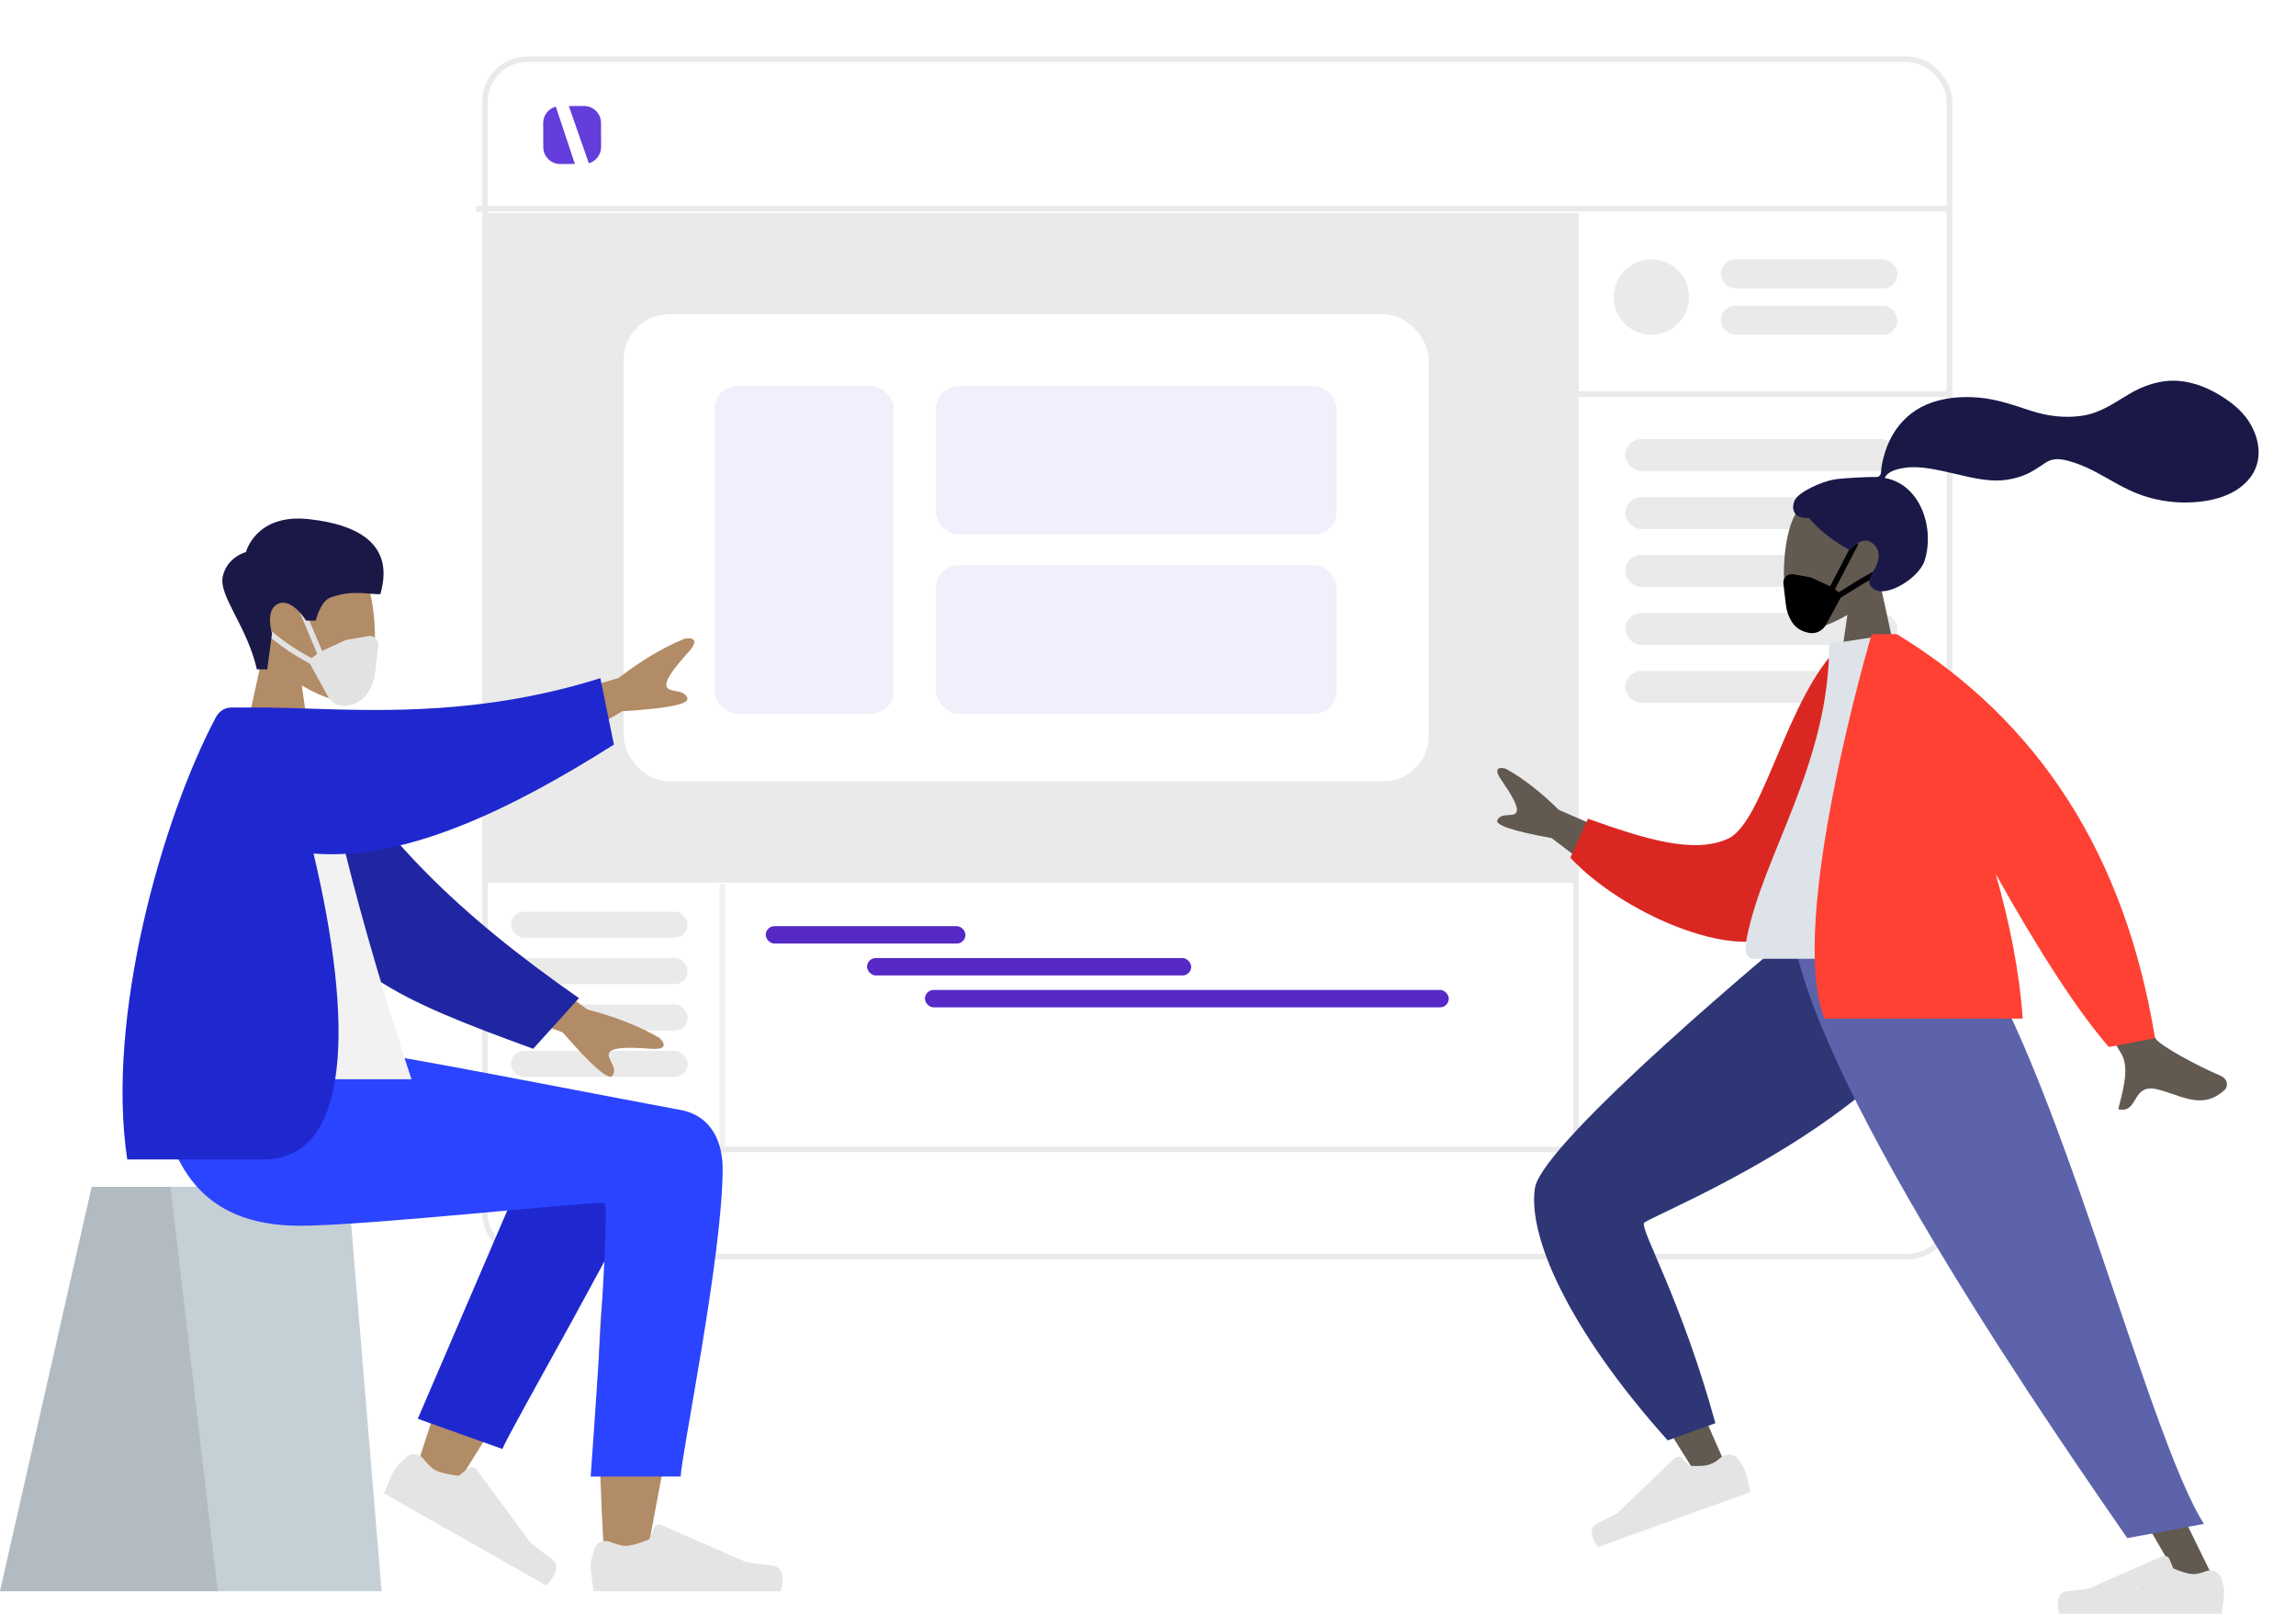 <svg width="407" height="286" viewBox="0 0 407 286" fill="none" xmlns="http://www.w3.org/2000/svg">
<g filter="url(#filter0_d)">
<rect x="85.463" y="10" width="260.62" height="213.225" rx="8" fill="white"/>
<rect x="85.963" y="10.5" width="259.62" height="212.225" rx="7.5" stroke="#EAEAEA"/>
</g>
<rect x="288.11" y="77.821" width="48.225" height="5.652" rx="2.826" fill="#EAEAEA"/>
<rect x="288.11" y="88.097" width="48.225" height="5.652" rx="2.826" fill="#EAEAEA"/>
<rect x="288.11" y="98.373" width="48.225" height="5.652" rx="2.826" fill="#EAEAEA"/>
<rect x="288.11" y="108.649" width="48.225" height="5.652" rx="2.826" fill="#EAEAEA"/>
<rect x="288.11" y="118.925" width="48.225" height="5.652" rx="2.826" fill="#EAEAEA"/>
<path fill-rule="evenodd" clip-rule="evenodd" d="M98.527 18.898C97.236 19.237 96.285 20.413 96.29 21.81L96.303 26.075C96.308 27.732 97.655 29.071 99.312 29.066L101.908 29.057L98.527 18.898ZM104.38 28.937L100.836 18.796L103.53 18.787C105.186 18.782 106.534 20.121 106.539 21.778L106.552 26.043C106.557 27.416 105.638 28.577 104.38 28.937Z" fill="#643DDC"/>
<rect x="85.463" y="37.745" width="193.413" height="118.687" fill="#EAEAEA"/>
<line x1="84.435" y1="36.988" x2="346.085" y2="36.988" stroke="#EAEAEA"/>
<line x1="279.376" y1="37.745" x2="279.376" y2="223.226" stroke="#EAEAEA"/>
<line x1="279.389" y1="203.688" x2="84.95" y2="203.688" stroke="#EAEAEA"/>
<line x1="346.084" y1="69.843" x2="278.875" y2="69.843" stroke="#EAEAEA"/>
<rect x="135.74" y="164.139" width="35.399" height="3.083" rx="1.541" fill="#5629C6"/>
<rect x="153.696" y="169.791" width="57.459" height="3.083" rx="1.541" fill="#5629C6"/>
<rect x="163.957" y="175.442" width="92.859" height="3.083" rx="1.541" fill="#5629C6"/>
<line y1="-0.5" x2="46.548" y2="-0.5" transform="matrix(0 1 -1 0 127.532 156.64)" stroke="#F2F2F2"/>
<rect x="90.594" y="161.57" width="31.295" height="4.624" rx="2.312" fill="#EAEAEA"/>
<rect x="90.594" y="169.791" width="31.295" height="4.624" rx="2.312" fill="#EAEAEA"/>
<rect x="90.594" y="178.011" width="31.295" height="4.624" rx="2.312" fill="#EAEAEA"/>
<rect x="90.594" y="186.232" width="31.295" height="4.624" rx="2.312" fill="#EAEAEA"/>
<ellipse cx="292.728" cy="52.645" rx="6.669" ry="6.679" fill="#EAEAEA"/>
<rect x="305.041" y="45.966" width="31.295" height="5.138" rx="2.569" fill="#EAEAEA"/>
<rect x="305.041" y="54.187" width="31.295" height="5.138" rx="2.569" fill="#EAEAEA"/>
<rect x="110.602" y="55.728" width="142.623" height="82.721" rx="8" fill="white"/>
<rect x="110.602" y="55.728" width="142.623" height="82.721" rx="8" fill="white"/>
<rect x="165.949" y="68.473" width="70.948" height="26.212" rx="4" fill="#F4F4F4"/>
<rect x="165.949" y="68.473" width="70.948" height="26.212" rx="4" fill="#F4F4F4"/>
<rect x="165.949" y="68.473" width="70.948" height="26.212" rx="4" fill="#F4F4F4"/>
<rect x="165.949" y="68.473" width="70.948" height="26.212" rx="4" fill="#F4F4F4"/>
<rect x="165.949" y="68.473" width="70.948" height="26.212" rx="4" fill="#F2EEFB"/>
<rect x="165.949" y="100.23" width="70.948" height="26.212" rx="4" fill="#F4F4F4"/>
<rect x="165.949" y="100.23" width="70.948" height="26.212" rx="4" fill="#F4F4F4"/>
<rect x="165.949" y="100.23" width="70.948" height="26.212" rx="4" fill="#F4F4F4"/>
<rect x="165.949" y="100.23" width="70.948" height="26.212" rx="4" fill="#F4F4F4"/>
<rect x="165.949" y="100.23" width="70.948" height="26.212" rx="4" fill="#F2EEFB"/>
<rect x="126.701" y="68.473" width="31.7" height="57.969" rx="4" fill="#F4F4F4"/>
<rect x="126.701" y="68.473" width="31.7" height="57.969" rx="4" fill="#F4F4F4"/>
<rect x="126.701" y="68.473" width="31.7" height="57.969" rx="4" fill="#F4F4F4"/>
<rect x="126.701" y="68.473" width="31.7" height="57.969" rx="4" fill="#F4F4F4"/>
<rect x="126.701" y="68.473" width="31.7" height="57.969" rx="4" fill="#F2EEFB"/>
<path fill-rule="evenodd" clip-rule="evenodd" d="M327.473 108.975C324.17 110.945 320.925 111.897 319.402 111.509C315.583 110.534 315.231 96.707 318.187 91.255C321.142 85.804 336.335 83.428 337.101 94.229C337.367 97.977 335.776 101.323 333.426 104.053L337.64 123.488H325.4L327.473 108.975Z" fill="#625950"/>
<path d="M316.63 103.37C316.553 102.706 317.137 102.154 317.796 102.269L320.81 102.796L324.635 104.562L325.91 105.572L323.233 110.492C322.711 111.451 321.594 111.922 320.542 111.624L320.164 111.517C319.268 111.264 318.502 110.681 318.019 109.885V109.885C317.506 109.038 317.181 108.091 317.066 107.107L316.63 103.37Z" fill="black"/>
<path d="M324.635 104.562L328.97 96.235M324.635 104.562L325.91 105.572M324.635 104.562L320.81 102.796L317.796 102.269C317.137 102.154 316.553 102.706 316.63 103.37L317.066 107.107C317.181 108.091 317.506 109.038 318.019 109.885V109.885C318.502 110.681 319.268 111.264 320.164 111.517L320.542 111.624C321.594 111.922 322.711 111.451 323.233 110.492L325.91 105.572M325.91 105.572L329.99 103.048L332.2 101.783" stroke="black"/>
<path fill-rule="evenodd" clip-rule="evenodd" d="M325.163 84.973C326.776 84.711 331.12 84.531 331.921 84.531C332.433 84.531 332.988 84.647 333.291 84.182C333.539 83.801 333.448 83.157 333.522 82.715C333.608 82.201 333.731 81.694 333.854 81.189C334.206 79.75 334.738 78.381 335.482 77.096C336.879 74.685 338.925 72.797 341.507 71.698C344.359 70.485 347.587 70.207 350.655 70.453C353.938 70.716 356.91 71.789 360.01 72.798C362.963 73.76 366.057 74.138 369.147 73.669C372.259 73.196 374.611 71.526 377.237 69.942C379.925 68.319 382.996 67.258 386.174 67.502C389.14 67.73 391.874 68.942 394.326 70.561C396.621 72.076 398.514 73.898 399.583 76.463C400.733 79.222 400.732 82.251 398.841 84.689C396.1 88.224 391.011 89.138 386.778 89.047C384.329 88.994 381.924 88.552 379.612 87.747C376.529 86.674 373.865 84.855 370.98 83.379C369.626 82.687 368.227 82.118 366.761 81.708C365.337 81.311 363.936 81.128 362.647 81.979C361.284 82.879 360.062 83.763 358.503 84.327C357.007 84.867 355.422 85.169 353.828 85.157C350.727 85.134 347.67 84.177 344.658 83.537C342.202 83.015 339.574 82.494 337.07 82.996C336.025 83.206 334.499 83.638 334.122 84.713C340.473 85.852 342.968 93.626 341.177 99.332C340.211 102.412 334.401 106.013 332.143 104.394C330.712 103.368 331.58 102.021 332.143 101.132C333.219 99.43 333.588 97.243 331.595 96.057C329.877 95.035 328.07 97.463 328.036 97.46C327.563 97.423 323.482 95.139 320.67 91.806C317.896 91.969 317.475 90.158 318.138 88.678C318.8 87.198 322.934 85.335 325.163 84.973Z" fill="#191847"/>
<path fill-rule="evenodd" clip-rule="evenodd" d="M347.512 165.378C346.592 177.798 287.351 214.365 287.005 215.391C286.775 216.075 305.445 258.634 305.445 258.634L300.266 260.626C300.266 260.626 271.629 215.553 273.1 210.75C275.206 203.874 319.065 165.51 319.065 165.51L347.512 165.378Z" fill="#625950"/>
<path fill-rule="evenodd" clip-rule="evenodd" d="M304.082 252.227L295.627 255.273C277.799 235.366 270.81 218.942 272.085 210.573C273.359 202.204 317.891 165.408 317.891 165.408L348.118 165.408C347.087 194.172 292.177 215.501 291.443 216.727C290.708 217.952 297.936 229.957 304.082 252.227Z" fill="#2F3676"/>
<path fill-rule="evenodd" clip-rule="evenodd" d="M305.043 258.309C305.93 257.557 307.287 257.56 308.008 258.48C308.561 259.187 309.115 259.979 309.323 260.546C309.795 261.828 310.268 264.445 310.268 264.445C308.765 264.987 283.238 274.181 283.238 274.181C283.238 274.181 280.917 271.113 283.086 270.021C285.255 268.928 286.675 268.166 286.675 268.166L296.84 258.443C297.244 258.056 297.891 258.078 298.272 258.491L299.451 259.769C299.451 259.769 301.91 259.982 303.223 259.509C303.767 259.313 304.44 258.82 305.043 258.309Z" fill="#E4E4E4"/>
<path fill-rule="evenodd" clip-rule="evenodd" d="M340.7 165.378L367.09 228.075L393.028 281.079H386.909L319.956 165.378H340.7Z" fill="#625950"/>
<path fill-rule="evenodd" clip-rule="evenodd" d="M391.006 278.463C392.098 278.057 393.368 278.52 393.727 279.628C394.003 280.48 394.25 281.412 394.25 282.016C394.25 283.381 393.79 286 393.79 286C392.19 286 365.025 286 365.025 286C365.025 286 363.904 282.332 366.32 282.039C368.736 281.747 370.334 281.511 370.334 281.511L383.248 275.813C383.761 275.587 384.36 275.827 384.575 276.344L385.242 277.944C385.242 277.944 387.478 278.977 388.876 278.977C389.456 278.977 390.262 278.74 391.006 278.463Z" fill="#E4E4E4"/>
<g clip-path="url(#clip0)">
<path d="M380.183 281.401H380.159C380.157 281.401 380.155 281.402 380.152 281.402C380.15 281.403 380.148 281.404 380.146 281.405C380.144 281.406 380.143 281.408 380.142 281.41C380.141 281.412 380.14 281.414 380.14 281.417C380.14 281.42 380.141 281.423 380.143 281.425C380.145 281.427 380.148 281.429 380.151 281.43V281.43C380.147 281.431 380.144 281.432 380.141 281.435C380.139 281.437 380.138 281.44 380.138 281.445C380.138 281.448 380.138 281.451 380.14 281.453C380.141 281.455 380.143 281.457 380.145 281.458C380.147 281.46 380.15 281.461 380.152 281.461C380.155 281.462 380.158 281.462 380.161 281.462H380.183V281.401ZM380.172 281.426H380.162C380.159 281.426 380.156 281.425 380.154 281.424C380.152 281.423 380.151 281.421 380.151 281.418C380.151 281.415 380.152 281.413 380.154 281.412C380.156 281.411 380.159 281.41 380.163 281.41H380.172V281.426ZM380.172 281.453H380.162C380.161 281.453 380.159 281.453 380.158 281.453C380.156 281.453 380.155 281.452 380.153 281.452C380.152 281.451 380.151 281.45 380.15 281.449C380.149 281.448 380.149 281.446 380.149 281.444C380.149 281.441 380.15 281.439 380.152 281.437C380.154 281.436 380.157 281.435 380.162 281.435H380.172V281.453Z" fill="#1F2933"/>
<path d="M380.102 281.457H380.102C380.103 281.459 380.104 281.461 380.107 281.462C380.109 281.463 380.112 281.463 380.115 281.463C380.116 281.463 380.118 281.463 380.12 281.463C380.122 281.462 380.124 281.462 380.125 281.461C380.127 281.46 380.128 281.458 380.129 281.457C380.13 281.455 380.13 281.453 380.13 281.451C380.13 281.448 380.13 281.445 380.128 281.443C380.126 281.441 380.124 281.44 380.121 281.439C380.118 281.438 380.115 281.437 380.112 281.437C380.108 281.437 380.105 281.437 380.102 281.437V281.436C380.102 281.433 380.103 281.431 380.104 281.43C380.106 281.429 380.109 281.428 380.111 281.428C380.113 281.428 380.116 281.428 380.118 281.429C380.12 281.43 380.121 281.431 380.123 281.433L380.128 281.426C380.126 281.424 380.123 281.423 380.12 281.422C380.117 281.42 380.114 281.42 380.11 281.42C380.107 281.42 380.104 281.42 380.101 281.421C380.099 281.423 380.097 281.424 380.096 281.426C380.094 281.427 380.093 281.429 380.093 281.431C380.092 281.433 380.092 281.435 380.092 281.437V281.462H380.102V281.457ZM380.102 281.444H380.104C380.106 281.444 380.108 281.444 380.109 281.444C380.111 281.444 380.113 281.444 380.114 281.445C380.116 281.445 380.117 281.446 380.118 281.447C380.119 281.448 380.12 281.449 380.12 281.45C380.12 281.451 380.12 281.452 380.119 281.453C380.119 281.454 380.118 281.454 380.118 281.455C380.117 281.455 380.116 281.455 380.115 281.455C380.114 281.456 380.114 281.456 380.113 281.456C380.109 281.456 380.106 281.455 380.104 281.453C380.103 281.451 380.102 281.448 380.102 281.445V281.444Z" fill="#1F2933"/>
<path d="M380.057 281.432C380.058 281.431 380.059 281.43 380.061 281.429C380.062 281.428 380.064 281.428 380.066 281.428C380.068 281.428 380.069 281.428 380.071 281.429C380.072 281.429 380.073 281.431 380.073 281.432C380.073 281.434 380.072 281.435 380.07 281.435C380.069 281.436 380.067 281.437 380.064 281.438C380.062 281.438 380.061 281.438 380.059 281.439C380.057 281.44 380.056 281.44 380.055 281.441C380.053 281.442 380.052 281.443 380.051 281.445C380.051 281.446 380.05 281.448 380.05 281.45C380.05 281.452 380.051 281.455 380.052 281.456C380.053 281.458 380.054 281.459 380.055 281.461C380.057 281.462 380.059 281.462 380.061 281.463C380.063 281.463 380.065 281.464 380.068 281.464C380.071 281.464 380.074 281.463 380.077 281.462C380.08 281.461 380.083 281.459 380.085 281.457L380.078 281.45C380.077 281.452 380.075 281.453 380.073 281.454C380.072 281.455 380.069 281.456 380.067 281.456C380.066 281.456 380.066 281.456 380.065 281.455C380.064 281.455 380.063 281.455 380.063 281.455C380.062 281.454 380.062 281.454 380.061 281.453C380.061 281.452 380.06 281.452 380.06 281.451C380.06 281.449 380.061 281.448 380.063 281.447C380.064 281.446 380.067 281.446 380.07 281.445C380.072 281.444 380.073 281.444 380.075 281.443C380.076 281.443 380.077 281.442 380.079 281.441C380.08 281.44 380.081 281.439 380.081 281.438C380.082 281.437 380.082 281.435 380.082 281.433C380.082 281.431 380.082 281.429 380.081 281.427C380.08 281.426 380.079 281.424 380.077 281.423C380.076 281.422 380.074 281.421 380.072 281.421C380.07 281.42 380.068 281.42 380.066 281.42C380.063 281.42 380.06 281.42 380.057 281.421C380.054 281.423 380.052 281.424 380.05 281.426L380.057 281.432Z" fill="#1F2933"/>
<path d="M380.012 281.438C380.012 281.436 380.012 281.435 380.012 281.434C380.013 281.433 380.013 281.432 380.014 281.431C380.015 281.43 380.016 281.429 380.017 281.428C380.018 281.428 380.02 281.428 380.021 281.428C380.025 281.428 380.027 281.429 380.029 281.43C380.032 281.432 380.033 281.435 380.033 281.438H380.012ZM380.001 281.442V281.444C380.001 281.444 380.001 281.445 380.001 281.445H380.033C380.033 281.447 380.033 281.448 380.032 281.449C380.031 281.45 380.03 281.451 380.029 281.452C380.028 281.453 380.027 281.454 380.025 281.454C380.024 281.455 380.023 281.455 380.021 281.455C380.019 281.455 380.016 281.455 380.015 281.454C380.013 281.453 380.011 281.451 380.01 281.45L380.003 281.455C380.007 281.461 380.013 281.464 380.021 281.464C380.024 281.464 380.027 281.463 380.03 281.462C380.033 281.461 380.035 281.46 380.037 281.458C380.039 281.456 380.041 281.454 380.042 281.451C380.043 281.448 380.043 281.445 380.043 281.442C380.043 281.439 380.043 281.436 380.042 281.433C380.041 281.43 380.039 281.428 380.037 281.426C380.035 281.424 380.033 281.423 380.03 281.421C380.027 281.42 380.025 281.42 380.021 281.42C380.019 281.42 380.016 281.42 380.013 281.421C380.011 281.422 380.009 281.424 380.007 281.426C380.005 281.427 380.004 281.43 380.003 281.432C380.002 281.435 380.001 281.439 380.001 281.442Z" fill="#1F2933"/>
<path d="M379.991 281.401H379.969C379.965 281.401 379.961 281.402 379.957 281.403C379.953 281.404 379.949 281.406 379.946 281.408C379.943 281.41 379.94 281.413 379.938 281.417C379.936 281.421 379.935 281.426 379.935 281.432C379.935 281.437 379.936 281.442 379.938 281.446C379.94 281.449 379.943 281.453 379.946 281.455C379.949 281.458 379.953 281.459 379.957 281.46C379.961 281.462 379.965 281.462 379.969 281.462H379.991V281.401ZM379.971 281.453C379.968 281.453 379.965 281.452 379.962 281.452C379.959 281.451 379.957 281.45 379.954 281.448C379.952 281.447 379.95 281.445 379.949 281.442C379.947 281.439 379.947 281.436 379.947 281.432C379.947 281.427 379.947 281.424 379.949 281.421C379.95 281.418 379.952 281.416 379.954 281.415C379.957 281.413 379.959 281.412 379.962 281.412C379.965 281.411 379.968 281.411 379.971 281.411H379.98V281.453H379.971Z" fill="#1F2933"/>
<path d="M379.899 281.457H379.899C379.9 281.459 379.902 281.461 379.904 281.462C379.907 281.463 379.909 281.463 379.912 281.463C379.914 281.463 379.915 281.463 379.917 281.463C379.919 281.462 379.921 281.462 379.922 281.461C379.924 281.46 379.925 281.458 379.926 281.457C379.927 281.455 379.928 281.453 379.928 281.451C379.928 281.448 379.927 281.445 379.925 281.443C379.923 281.441 379.921 281.44 379.918 281.439C379.915 281.438 379.912 281.437 379.909 281.437C379.906 281.437 379.902 281.437 379.899 281.437V281.436C379.899 281.433 379.9 281.431 379.902 281.43C379.904 281.429 379.906 281.428 379.909 281.428C379.911 281.428 379.913 281.428 379.915 281.429C379.917 281.43 379.919 281.431 379.92 281.433L379.925 281.426C379.923 281.424 379.92 281.423 379.917 281.422C379.914 281.42 379.911 281.42 379.908 281.42C379.904 281.42 379.901 281.42 379.899 281.421C379.896 281.423 379.894 281.424 379.893 281.426C379.892 281.427 379.891 281.429 379.89 281.431C379.889 281.433 379.889 281.435 379.889 281.437V281.462H379.899V281.457ZM379.899 281.444H379.901C379.903 281.444 379.905 281.444 379.907 281.444C379.909 281.444 379.91 281.444 379.912 281.445C379.913 281.445 379.915 281.446 379.916 281.447C379.917 281.448 379.917 281.449 379.917 281.45C379.917 281.451 379.917 281.452 379.917 281.453C379.916 281.454 379.916 281.454 379.915 281.455C379.914 281.455 379.913 281.455 379.913 281.455C379.912 281.456 379.911 281.456 379.91 281.456C379.906 281.456 379.904 281.455 379.902 281.453C379.9 281.451 379.899 281.448 379.899 281.445V281.444Z" fill="#1F2933"/>
<path d="M379.854 281.432C379.855 281.431 379.856 281.43 379.858 281.429C379.86 281.428 379.861 281.428 379.863 281.428C379.865 281.428 379.867 281.428 379.868 281.429C379.869 281.429 379.87 281.431 379.87 281.432C379.87 281.434 379.869 281.435 379.868 281.435C379.866 281.436 379.864 281.437 379.861 281.438C379.859 281.438 379.858 281.438 379.856 281.439C379.855 281.44 379.853 281.44 379.852 281.441C379.851 281.442 379.85 281.443 379.849 281.445C379.848 281.446 379.848 281.448 379.848 281.45C379.848 281.452 379.848 281.455 379.849 281.456C379.85 281.458 379.851 281.459 379.853 281.461C379.854 281.462 379.856 281.462 379.858 281.463C379.861 281.463 379.863 281.464 379.865 281.464C379.868 281.464 379.871 281.463 379.874 281.462C379.877 281.461 379.88 281.459 379.882 281.457L379.875 281.45C379.874 281.452 379.873 281.453 379.871 281.454C379.869 281.455 379.867 281.456 379.865 281.456C379.864 281.456 379.863 281.456 379.862 281.455C379.861 281.455 379.861 281.455 379.86 281.455C379.859 281.454 379.859 281.454 379.858 281.453C379.858 281.452 379.858 281.452 379.858 281.451C379.858 281.449 379.859 281.448 379.86 281.447C379.862 281.446 379.864 281.446 379.867 281.445C379.869 281.444 379.87 281.444 379.872 281.443C379.873 281.443 379.875 281.442 379.876 281.441C379.877 281.44 379.878 281.439 379.879 281.438C379.879 281.437 379.88 281.435 379.88 281.433C379.88 281.431 379.879 281.429 379.878 281.427C379.877 281.426 379.876 281.424 379.875 281.423C379.873 281.422 379.871 281.421 379.869 281.421C379.867 281.42 379.865 281.42 379.863 281.42C379.86 281.42 379.857 281.42 379.854 281.421C379.851 281.423 379.849 281.424 379.848 281.426L379.854 281.432Z" fill="#1F2933"/>
<path d="M379.815 281.42C379.813 281.42 379.81 281.42 379.808 281.421C379.806 281.422 379.805 281.424 379.804 281.425C379.802 281.427 379.801 281.429 379.801 281.43C379.8 281.432 379.8 281.435 379.8 281.437V281.462H379.81V281.44C379.81 281.439 379.81 281.437 379.811 281.436C379.811 281.435 379.811 281.434 379.812 281.432C379.812 281.431 379.813 281.431 379.814 281.43C379.815 281.429 379.816 281.429 379.818 281.429C379.82 281.429 379.821 281.429 379.822 281.43C379.824 281.43 379.825 281.431 379.826 281.432C379.826 281.433 379.827 281.435 379.827 281.436C379.828 281.437 379.828 281.439 379.828 281.44V281.462H379.838V281.397H379.828V281.427H379.828C379.827 281.426 379.827 281.425 379.826 281.424C379.825 281.424 379.824 281.423 379.823 281.422C379.822 281.422 379.821 281.421 379.82 281.421C379.818 281.42 379.817 281.42 379.815 281.42Z" fill="#1F2933"/>
<path d="M380.232 281.468C380.226 281.468 380.221 281.463 380.221 281.457C380.221 281.451 380.226 281.446 380.232 281.446C380.238 281.446 380.242 281.451 380.242 281.457C380.242 281.463 380.238 281.468 380.232 281.468Z" fill="#2AB67C"/>
<path fill-rule="evenodd" clip-rule="evenodd" d="M380.248 281.457C380.248 281.451 380.253 281.446 380.259 281.446H380.275C380.281 281.446 380.286 281.451 380.286 281.457C380.286 281.463 380.281 281.468 380.275 281.468H380.259C380.253 281.468 380.248 281.463 380.248 281.457Z" fill="#2AB67C"/>
<path d="M380.251 281.441C380.245 281.441 380.24 281.437 380.24 281.431C380.24 281.425 380.245 281.42 380.251 281.42C380.257 281.42 380.261 281.425 380.261 281.431C380.261 281.437 380.257 281.441 380.251 281.441Z" fill="#42C6EB"/>
<path fill-rule="evenodd" clip-rule="evenodd" d="M380.205 281.431C380.205 281.425 380.21 281.42 380.216 281.42H380.224C380.23 281.42 380.235 281.425 380.235 281.431C380.235 281.437 380.23 281.441 380.224 281.441H380.216C380.21 281.441 380.205 281.437 380.205 281.431Z" fill="#42C6EB"/>
<path d="M380.216 281.414C380.21 281.414 380.205 281.41 380.205 281.404C380.205 281.398 380.21 281.393 380.216 281.393C380.221 281.393 380.226 281.398 380.226 281.404C380.226 281.41 380.221 281.414 380.216 281.414Z" fill="#EE285E"/>
<path fill-rule="evenodd" clip-rule="evenodd" d="M380.232 281.404C380.232 281.398 380.237 281.393 380.243 281.393H380.269C380.275 281.393 380.28 281.398 380.28 281.404C380.28 281.41 380.275 281.414 380.269 281.414H380.243C380.237 281.414 380.232 281.41 380.232 281.404Z" fill="#EE285E"/>
</g>
<path fill-rule="evenodd" clip-rule="evenodd" d="M390.686 270.068L377.088 272.592C366.574 257.295 322.574 194.575 317.75 165.378H348.021C364.132 186.485 380.664 254.519 390.686 270.068Z" fill="#5C63AB"/>
<path fill-rule="evenodd" clip-rule="evenodd" d="M276.32 143.527L294.8 151.558L288.899 159.038L275.059 148.538C268.146 147.281 264.94 146.202 265.441 145.299C265.864 144.538 266.649 144.495 267.373 144.456C267.937 144.425 268.464 144.396 268.751 144.032C269.408 143.199 267.787 140.628 266.144 138.253C264.501 135.878 266.041 135.964 266.942 136.248C269.957 137.908 273.083 140.334 276.32 143.527ZM359.06 155.822L369.511 153.77C376.598 172.256 380.824 182.387 382.187 184.161C383.187 185.463 389.353 188.814 393.526 190.604C395.201 191.323 394.841 192.723 394.35 193.172C391.251 195.998 388.37 195.008 385.234 193.929C384.326 193.617 383.397 193.297 382.435 193.061C379.944 192.449 379.187 193.716 378.47 194.914C377.836 195.974 377.235 196.98 375.493 196.578C375.572 196.24 375.669 195.861 375.774 195.452C376.453 192.807 377.455 188.907 375.969 186.641C375.206 185.478 369.57 175.205 359.06 155.822Z" fill="#625950"/>
<path fill-rule="evenodd" clip-rule="evenodd" d="M330.656 115.076L326.246 114.327C316.64 123.548 312.72 145.701 306.319 148.633C300.267 151.406 291.687 148.723 281.489 145.1L278.366 152.006C287.632 161.926 307.372 170.307 315.373 165.522C328.166 157.873 331.119 130.551 330.656 115.076Z" fill="#DB2721"/>
<path fill-rule="evenodd" clip-rule="evenodd" d="M349.88 169.92C349.88 169.92 323.356 169.92 310.859 169.92C309.076 169.92 309.412 167.372 309.67 166.086C312.645 151.248 324.257 135.253 324.257 114.131L335.513 112.385C344.822 127.202 348.042 145.445 349.88 169.92Z" fill="#DDE3E9"/>
<path fill-rule="evenodd" clip-rule="evenodd" d="M336.11 112.385H336.239C361.484 127.78 376.741 151.645 382.01 183.98L373.831 185.566C368.413 179.319 361.727 169.096 353.772 154.897C356.213 163.45 357.994 172.223 358.55 180.519H323.425C316.625 163.513 331.782 112.385 331.782 112.385H334.207H336.11Z" fill="#FF4133"/>
<path fill-rule="evenodd" clip-rule="evenodd" d="M53.491 121.484C57.3 123.74 61.043 124.829 62.8 124.385C67.206 123.269 67.611 107.436 64.202 101.194C60.793 94.952 43.27 92.231 42.386 104.598C42.08 108.891 43.914 112.721 46.625 115.847L41.765 138.102H55.882L53.491 121.484Z" fill="#B28B67"/>
<path d="M66.564 114.318C66.642 113.654 66.059 113.102 65.4 113.216L61.471 113.897L56.838 116.02L55.294 117.232L58.532 123.136C59.168 124.295 60.518 124.863 61.791 124.506L62.269 124.372C63.344 124.07 64.265 123.373 64.847 122.421V122.421C65.471 121.4 65.866 120.255 66.006 119.067L66.564 114.318Z" fill="#E2E2E2"/>
<path d="M56.838 116.02L53.235 107.473M56.838 116.02L55.294 117.232M56.838 116.02L61.471 113.897L65.4 113.216C66.059 113.102 66.642 113.654 66.564 114.318L66.006 119.067C65.866 120.255 65.471 121.4 64.847 122.421V122.421C64.265 123.373 63.344 124.07 62.269 124.372L61.791 124.506C60.518 124.863 59.168 124.295 58.532 123.136L55.294 117.232M55.294 117.232L54.52 116.816C52.413 115.681 50.418 114.35 48.562 112.84L47.647 112.096" stroke="#E2E2E2"/>
<path fill-rule="evenodd" clip-rule="evenodd" d="M45.54 118.631C43.768 110.886 38.72 105.607 39.491 102.146C40.262 98.684 43.601 97.841 43.601 97.841C43.601 97.841 45.328 90.978 54.739 92.003C64.15 93.028 69.894 96.867 67.413 105.316C65.133 105.316 62.38 104.506 58.574 105.894C56.762 106.555 55.982 109.992 55.982 109.992H54.262C54.262 109.992 51.758 105.913 49.324 106.994C46.89 108.075 48.218 112.246 48.218 112.246L47.37 118.631H45.54Z" fill="#191847"/>
<path fill-rule="evenodd" clip-rule="evenodd" d="M16.249 210.34H61.693L67.647 282H0L16.249 210.34Z" fill="#C5CFD6"/>
<path fill-rule="evenodd" clip-rule="evenodd" d="M16.249 210.34H30.225L38.59 282H0L16.249 210.34Z" fill="black" fill-opacity="0.1"/>
<path fill-rule="evenodd" clip-rule="evenodd" d="M86.661 224.537C81.554 235.177 73.575 261.006 73.575 261.006L80.349 264.047C80.349 264.047 97.538 236.896 108.043 218.336C107.553 222.515 107.055 227.218 106.593 232.163C105.498 243.877 106.592 269.186 107.181 276.497C107.551 281.091 113.906 280.129 114.499 276.485C114.599 275.868 115.009 273.701 115.62 270.468C118.616 254.614 126.457 213.124 126.471 202.965C126.476 198.877 118.347 195.205 113.502 198.063C110.174 194.574 103.875 192.564 100.257 198.327C97.956 201.99 92.49 212.392 86.661 224.537Z" fill="#B28B67"/>
<path fill-rule="evenodd" clip-rule="evenodd" d="M74.059 251.443L97.31 197.33C102.88 188.527 118.498 199.121 116.598 204.227C112.286 215.818 90.353 253.344 89.068 256.798L74.059 251.443Z" fill="#1F28CF"/>
<path fill-rule="evenodd" clip-rule="evenodd" d="M75.05 258.534C74.322 257.632 72.98 257.409 72.097 258.179C71.254 258.914 70.329 259.803 69.941 260.464C69.145 261.818 68.078 264.675 68.078 264.675C69.677 265.582 96.811 280.973 96.811 280.973C96.811 280.973 100.068 277.97 97.826 276.312C95.583 274.653 94.124 273.514 94.124 273.514L84.456 260.426C84.124 259.978 83.482 259.889 83.032 260.229L81.312 261.53C81.312 261.53 78.476 261.287 77.079 260.495C76.432 260.128 75.676 259.308 75.05 258.534Z" fill="#E4E4E4"/>
<path fill-rule="evenodd" clip-rule="evenodd" d="M108.129 273.249C107.048 272.828 105.785 273.293 105.413 274.392C105.056 275.446 104.706 276.673 104.706 277.438C104.706 279.001 105.236 282 105.236 282C107.082 282 138.413 282 138.413 282C138.413 282 139.707 277.799 136.92 277.464C134.134 277.13 132.291 276.86 132.291 276.86L117.248 270.271C116.737 270.047 116.141 270.285 115.925 270.8L115.096 272.776C115.096 272.776 112.517 273.958 110.904 273.958C110.151 273.958 109.069 273.615 108.129 273.249Z" fill="#E4E4E4"/>
<path fill-rule="evenodd" clip-rule="evenodd" d="M128.1 207.123C128.1 222.476 120.679 258.289 120.674 261.669L104.706 261.681C104.706 261.681 108.212 213.748 107.192 213.232C106.173 212.715 65.397 217.231 53.168 217.231C35.534 217.231 28.239 206.306 27.647 186.068H62.58C69.693 186.816 106.793 194.167 120.572 196.695C126.471 197.777 128.1 202.893 128.1 207.123Z" fill="#2B44FF"/>
<path fill-rule="evenodd" clip-rule="evenodd" d="M109.623 120.166L87.327 126.741L93.02 136.058L110.355 126.035C118.448 125.561 122.272 124.777 121.826 123.683C121.451 122.759 120.557 122.602 119.734 122.457C119.093 122.344 118.494 122.239 118.217 121.785C117.584 120.748 119.804 118.05 122.022 115.577C124.241 113.105 122.466 112.99 121.393 113.188C117.706 114.659 113.783 116.985 109.623 120.166ZM104.121 178.897L85.357 165.361L81.209 175.434L99.79 183.004C105.045 189.068 107.983 191.596 108.605 190.588C109.13 189.738 108.72 188.942 108.342 188.209C108.048 187.638 107.774 187.105 107.976 186.615C108.437 185.494 111.967 185.612 115.312 185.864C118.657 186.117 117.682 184.655 116.876 183.933C113.461 181.925 109.21 180.246 104.121 178.897Z" fill="#B28B67"/>
<path fill-rule="evenodd" clip-rule="evenodd" d="M56.212 128.906C66.43 147.624 81.206 161.972 102.627 176.888L94.516 185.873C70.599 177.141 57.976 171.872 51.777 154.188C50.221 149.749 49.134 135.6 48.201 128.155L56.212 128.906Z" fill="#2026A2"/>
<path fill-rule="evenodd" clip-rule="evenodd" d="M27.647 191.269H72.941C72.941 191.269 57.551 145.157 57.218 127.972C57.207 127.388 56.109 126.359 55.623 126.494C50.294 127.972 44.219 125.388 44.219 125.388C33.481 142.355 29.768 163.244 27.647 191.269Z" fill="#F2F2F2"/>
<path fill-rule="evenodd" clip-rule="evenodd" d="M55.58 151.273C62.654 181.085 62.328 205.489 46.71 205.489H22.559C18.724 180.164 28.805 145.051 38.151 127.339C38.508 126.663 39.267 125.388 41.057 125.388H48.075C48.078 125.397 48.081 125.406 48.084 125.416C50.196 125.433 52.521 125.508 55.04 125.591C68.005 126.013 86.083 126.603 106.425 120.187L108.824 131.961C90.463 143.562 71.871 152.549 55.58 151.273Z" fill="#1F28CF"/>
<defs>
<filter id="filter0_d" x="75.463" y="0" width="280.62" height="233.225" filterUnits="userSpaceOnUse" color-interpolation-filters="sRGB">
<feFlood flood-opacity="0" result="BackgroundImageFix"/>
<feColorMatrix in="SourceAlpha" type="matrix" values="0 0 0 0 0 0 0 0 0 0 0 0 0 0 0 0 0 0 127 0"/>
<feOffset/>
<feGaussianBlur stdDeviation="5"/>
<feColorMatrix type="matrix" values="0 0 0 0 0 0 0 0 0 0 0 0 0 0 0 0 0 0 0.25 0"/>
<feBlend mode="normal" in2="BackgroundImageFix" result="effect1_dropShadow"/>
<feBlend mode="normal" in="SourceGraphic" in2="effect1_dropShadow" result="shape"/>
</filter>
<clipPath id="clip0">
<rect width="0.486" height="0.481" fill="white" transform="matrix(-1 0 0 1 380.286 281.19)"/>
</clipPath>
</defs>
</svg>
